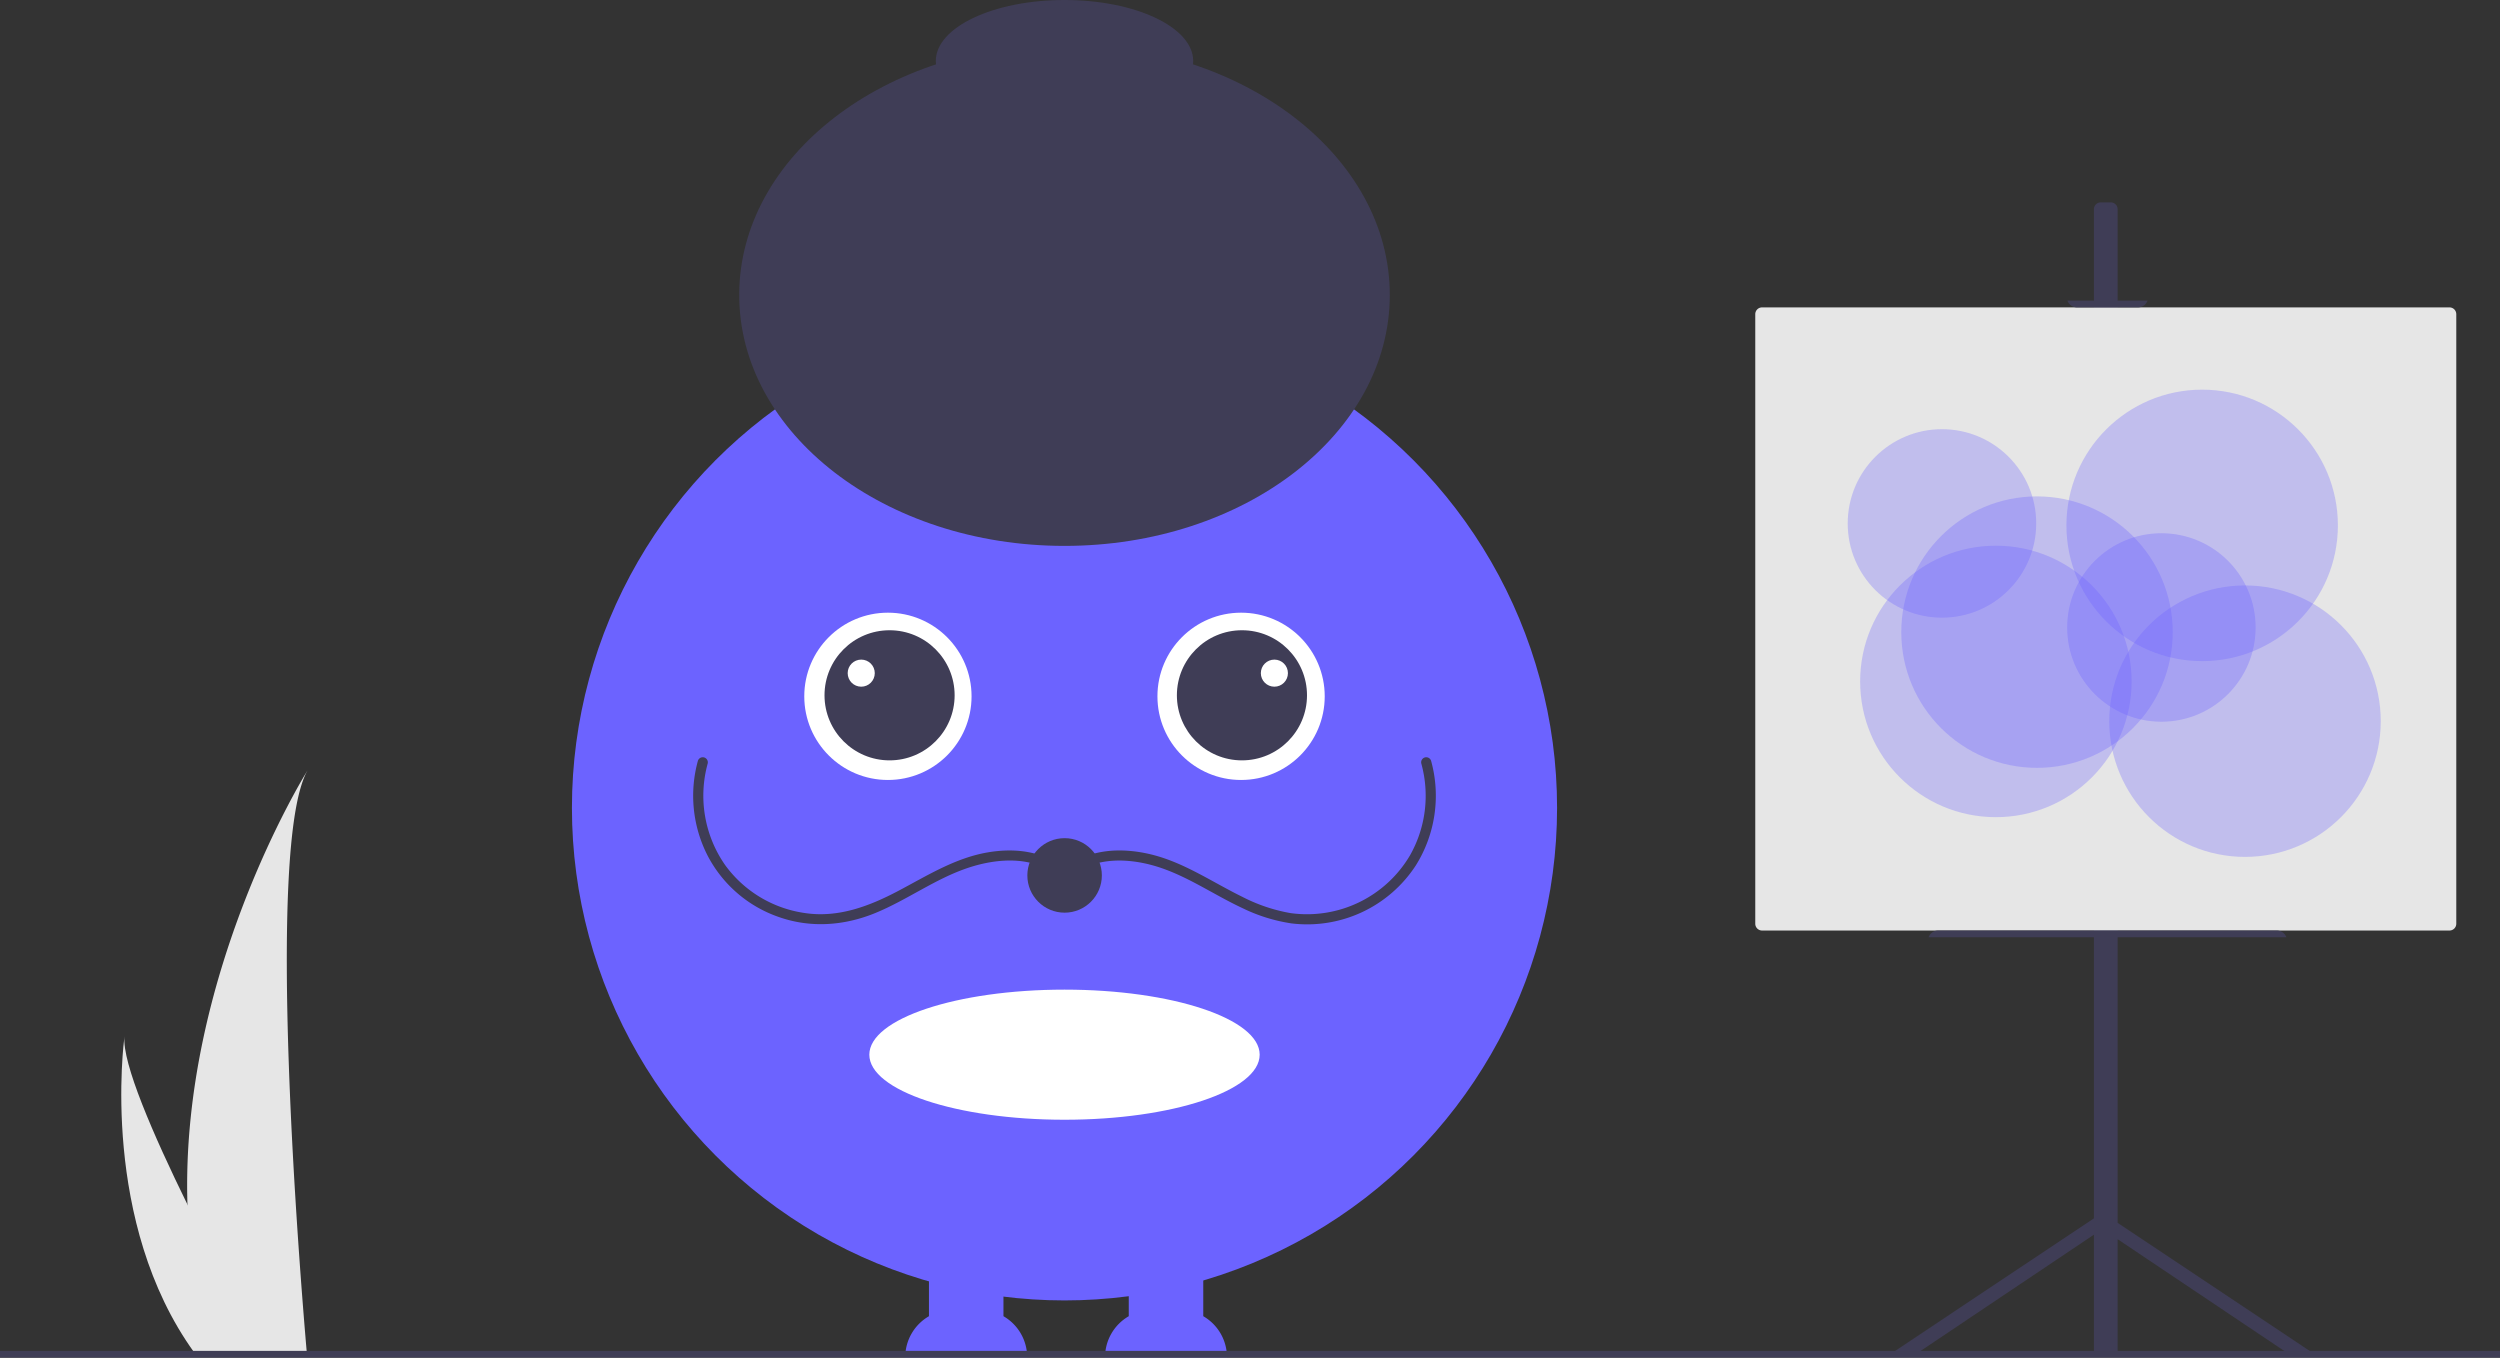 <svg id="fa9a32cc-44b8-4cc2-a997-023e29387d3e"
     data-name="Layer 1"
     xmlns="http://www.w3.org/2000/svg"
     width="738.22"
     height="400.902"
     viewBox="0 0 738.22 400.902"
>
  <rect x="0" y="0" width="738.22" height="400.902" fill="#333333" stroke="none"/>
  <path d="M527.2,638.209V570.321h-22v67.888a13.983,13.983,0,0,0-7,12.112h36A13.983,13.983,0,0,0,527.2,638.209Z"
        transform="translate(-230.89 -249.549)"
        fill="#6c63ff"
  />
  <path d="M586.2,638.209V570.321h-22v67.888a13.983,13.983,0,0,0-7,12.112h36A13.983,13.983,0,0,0,586.2,638.209Z"
        transform="translate(-230.89 -249.549)"
        fill="#6c63ff"
  />
  <circle cx="314.334"
          cy="238.549"
          r="145.451"
          fill="#6c63ff"
  />
  <ellipse cx="314.334"
           cy="311.436"
           rx="57.632"
           ry="19.211"
           fill="#fff"
  />
  <circle cx="262.191"
          cy="205.617"
          r="24.699"
          fill="#fff"
  />
  <circle cx="366.476"
          cy="205.617"
          r="24.699"
          fill="#fff"
  />
  <circle cx="262.679"
          cy="205.316"
          r="19.211"
          fill="#3f3d56"
  />
  <circle cx="366.732"
          cy="205.316"
          r="19.211"
          fill="#3f3d56"
  />
  <ellipse cx="314.334"
           cy="87.098"
           rx="96.053"
           ry="74.098"
           fill="#3f3d56"
  />
  <ellipse cx="314.334"
           cy="18"
           rx="38"
           ry="18"
           fill="#3f3d56"
  />
  <path d="M546.284,509.304c6.323-6.406,16.047-6.534,24.256-4.425,9.786,2.515,18.116,8.574,27.178,12.799a49.556,49.556,0,0,0,14.58,4.548,38.279,38.279,0,0,0,36.639-17.086,38.758,38.758,0,0,0,4.542-30.917,1.501,1.501,0,0,0-2.893.798,35.707,35.707,0,0,1-3.344,27.113,35.297,35.297,0,0,1-35.304,17.038,49.627,49.627,0,0,1-14.229-4.812c-8.761-4.29-16.985-10.004-26.549-12.417-9.214-2.325-19.948-1.901-26.997,5.241-1.358,1.375.762,3.498,2.121,2.121Z"
        transform="translate(-230.89 -249.549)"
        fill="#3f3d56"
  />
  <path d="M546.284,507.183c-6.229-6.311-15.39-7.37-23.77-5.927-9.615,1.656-17.887,6.889-26.379,11.37-8.677,4.579-17.928,8.082-27.891,6.486a35.209,35.209,0,0,1-23.175-14.039,35.777,35.777,0,0,1-5.208-30.052,1.501,1.501,0,0,0-2.893-.798,38.809,38.809,0,0,0,2.823,27.89A37.472,37.472,0,0,0,460.769,520.297c9.414,3.348,19.351,2.63,28.521-1.116,9.426-3.851,17.775-10.137,27.456-13.368,8.937-2.983,20.26-3.758,27.416,3.492,1.358,1.376,3.479-.745,2.121-2.121Z"
        transform="translate(-230.89 -249.549)"
        fill="#3f3d56"
  />
  <circle cx="314.364"
          cy="258.5"
          r="11"
          fill="#3f3d56"
  />
  <circle cx="254.31"
          cy="198.772"
          r="4"
          fill="#fff"
  />
  <circle cx="376.31"
          cy="198.772"
          r="4"
          fill="#fff"
  />
  <path d="M286.245,605.245a158.394,158.394,0,0,0,7.399,43.785c.103.329.211.653.319.982h27.612c-.029-.295-.059-.624-.088-.982-1.841-21.166-12.456-149.988.236-172.018C320.613,478.799,284.104,537.991,286.245,605.245Z"
        transform="translate(-230.89 -249.549)"
        fill="#e6e6e6"
  />
  <path d="M288.317,649.03c.231.329.471.658.717.982h20.714c-.157-.28-.339-.609-.55-.982-3.422-6.176-13.551-24.642-22.953-43.785-10.104-20.572-19.374-41.924-18.593-49.652C267.411,557.335,260.419,610.469,288.317,649.03Z"
        transform="translate(-230.89 -249.549)"
        fill="#e6e6e6"
  />
  <rect y="398.902"
        width="738.22"
        height="2"
        fill="#3f3d56"
  />
  <path d="M914.2,649.321l-58-38.681V311.321a2,2,0,0,0-2-2h-3a2,2,0,0,0-2,2V609.314L789.212,649.321l7.671-.098,52.317-35.088v35.186h7V615.468l50.329,33.755Z"
        transform="translate(-230.89 -249.549)"
        fill="#3f3d56"
  />
  <path d="M751.2,340.321a2.002,2.002,0,0,0-2,2V522.321a2.003,2.003,0,0,0,2,2h203a2.003,2.003,0,0,0,2-2V342.321a2.002,2.002,0,0,0-2-2Z"
        transform="translate(-230.89 -249.549)"
        fill="#e6e6e6"
  />
  <path d="M841.371,338.321a3.006,3.006,0,0,0,2.829,2h18a3.006,3.006,0,0,0,2.829-2Z"
        transform="translate(-230.89 -249.549)"
        fill="#3f3d56"
  />
  <path d="M800.371,526.321h105.658a3.006,3.006,0,0,0-2.829-2h-100A3.006,3.006,0,0,0,800.371,526.321Z"
        transform="translate(-230.89 -249.549)"
        fill="#3f3d56"
  />
  <circle cx="573.44"
          cy="154.567"
          r="27.835"
          fill="#6c63ff"
          opacity="0.3"
  />
  <circle cx="638.235"
          cy="185.287"
          r="27.835"
          fill="#6c63ff"
          opacity="0.3"
  />
  <circle cx="601.502"
          cy="186.659"
          r="40.082"
          fill="#6c63ff"
          opacity="0.3"
  />
  <circle cx="589.357"
          cy="201.219"
          r="40.082"
          fill="#6c63ff"
          opacity="0.3"
  />
  <circle cx="662.925"
          cy="212.949"
          r="40.082"
          fill="#6c63ff"
          opacity="0.3"
  />
  <circle cx="650.27"
          cy="155.14"
          r="40.082"
          fill="#6c63ff"
          opacity="0.3"
  />
</svg>
